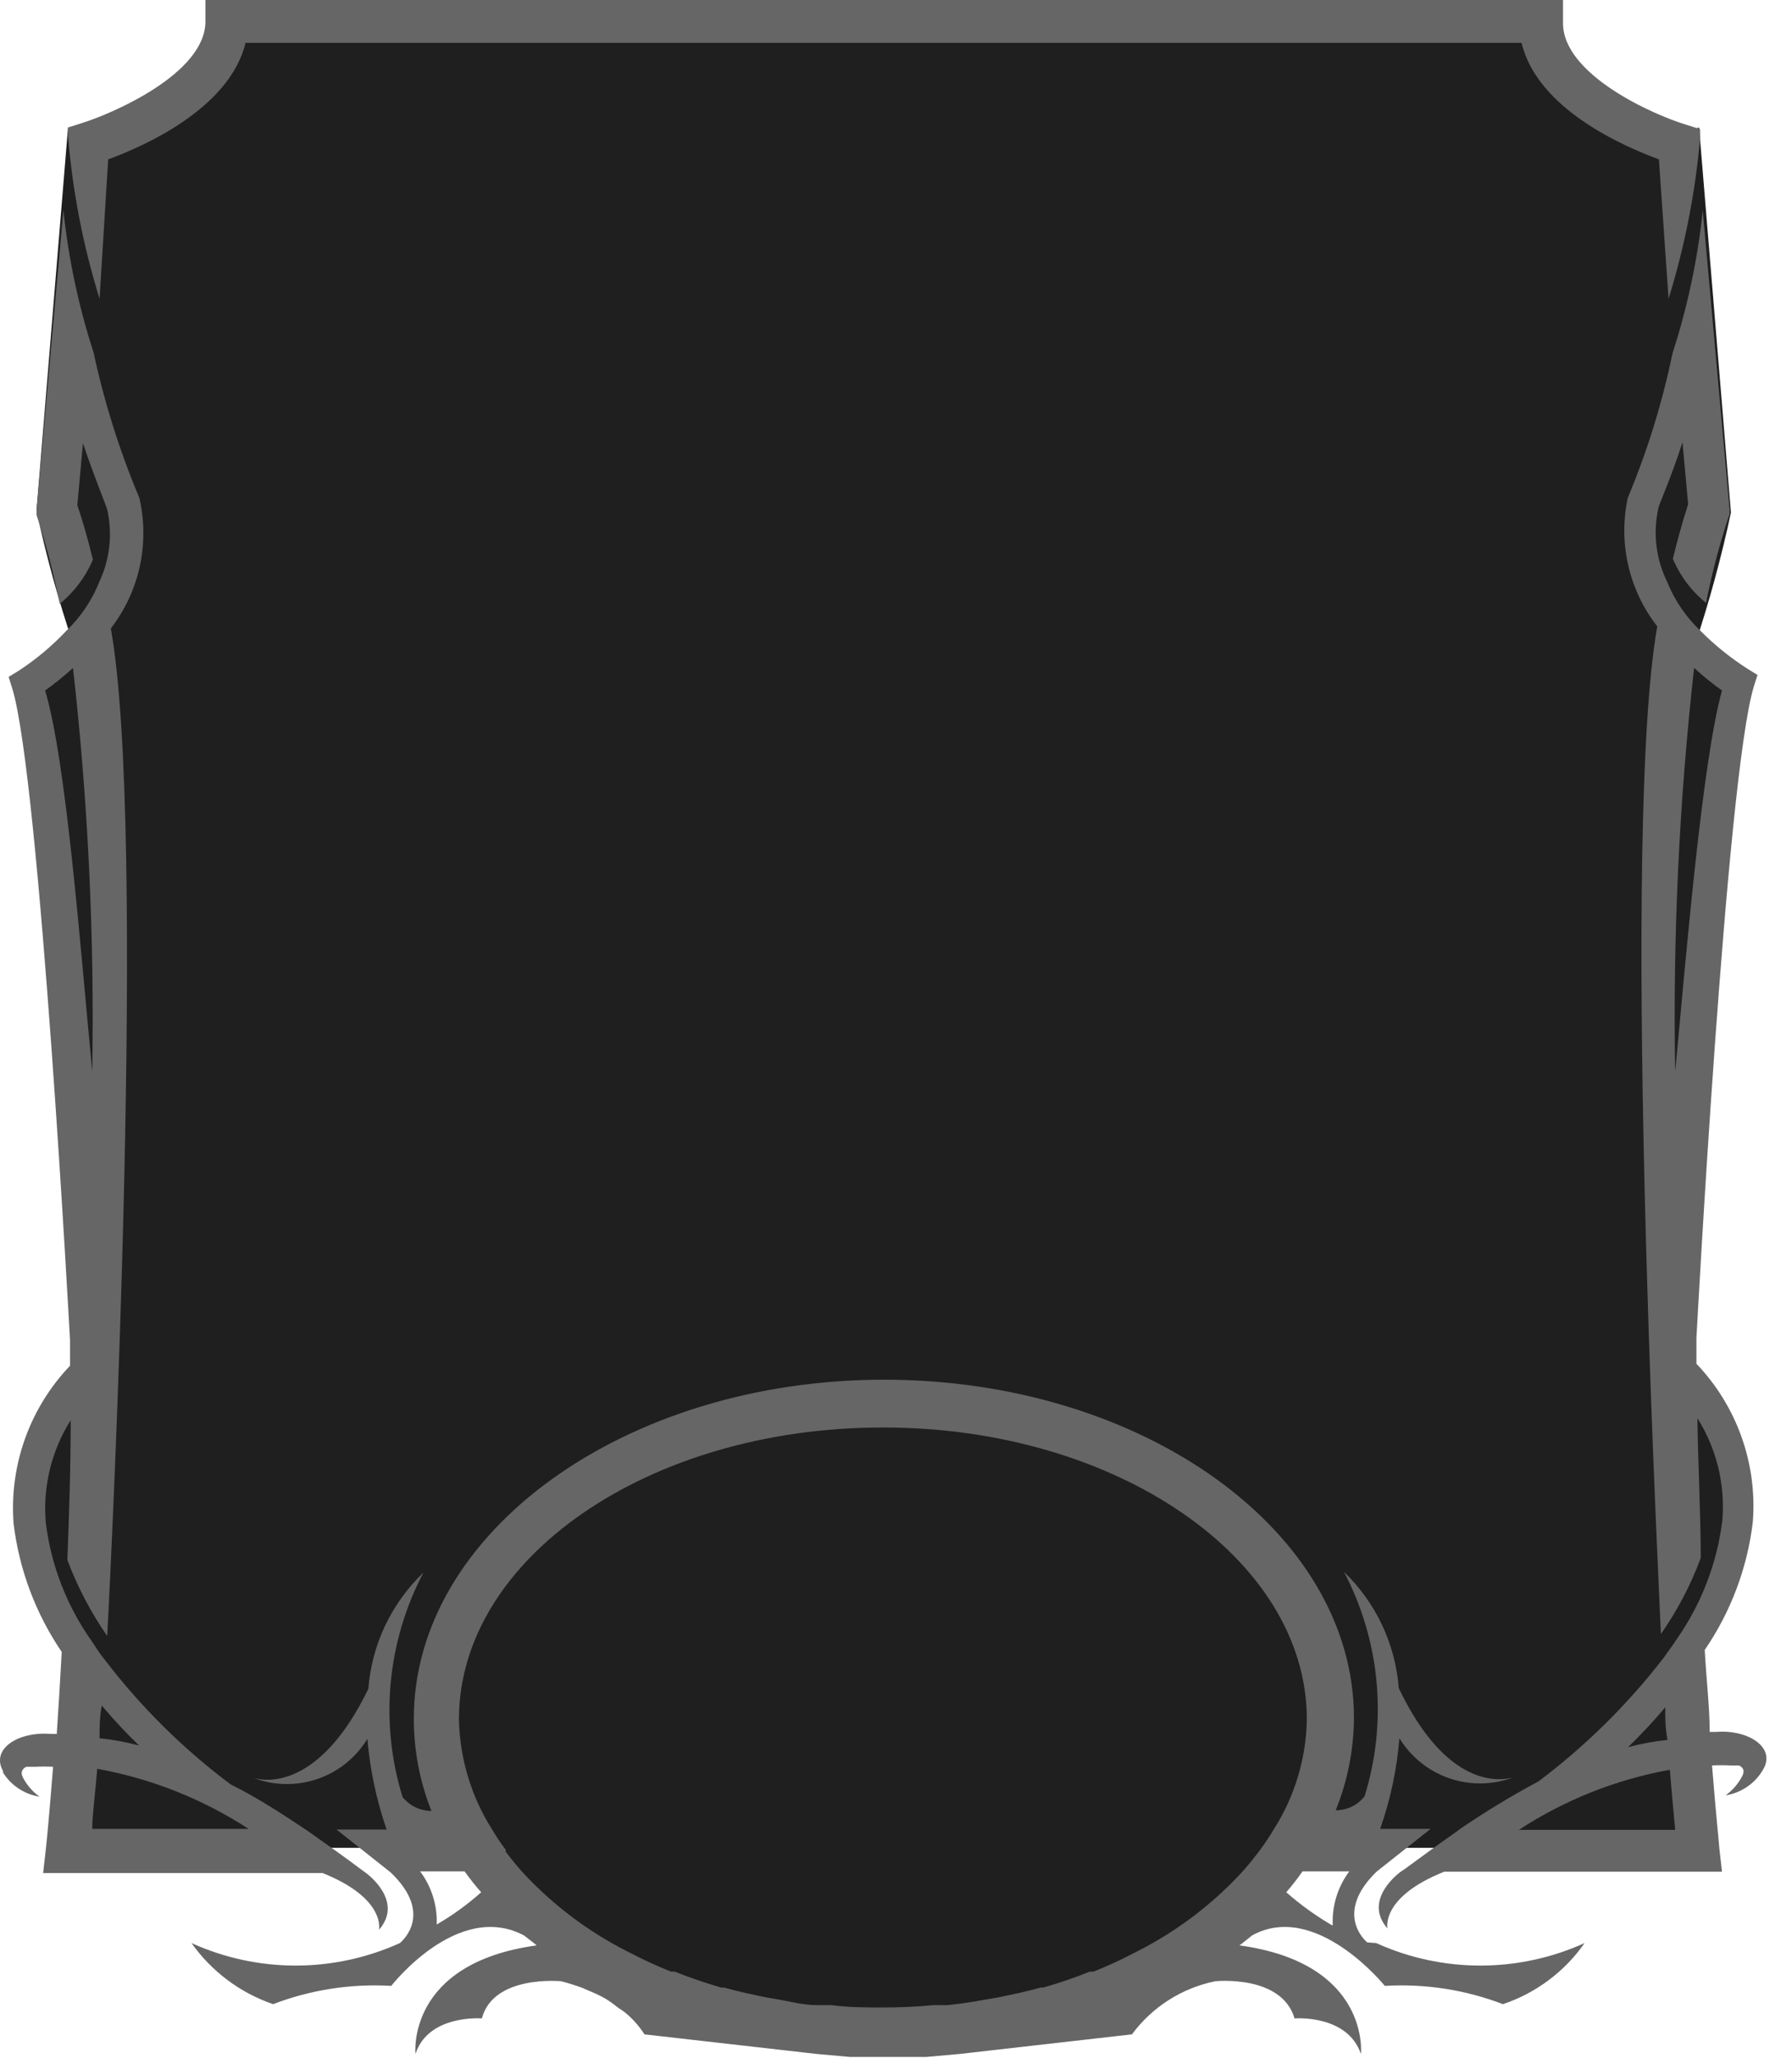 <svg width="54" height="62" viewBox="0 0 54 62" fill="none" xmlns="http://www.w3.org/2000/svg">
<g clip-path="url(#clip0_121_4286)">
<path d="M0.76 20.47C2.082 27.566 2.586 34.79 2.26 42C2.26 42 -0.87 45.13 2.51 50.19L2.23 55.66H51L50.72 50.19C54.12 45.1 51 42 51 42C50.677 34.8 51.18 27.586 52.5 20.5L51.07 19.44C51.507 18.128 51.871 16.792 52.16 15.44L51.2 3.84C48.35 5 46.51 0.7 46.51 0.7H6.74C6.74 0.7 4.9 5 2.05 3.84L1.1 15.38C1.389 16.734 1.756 18.069 2.2 19.38L0.76 20.47Z" fill="#1F1F1F"/>
<path d="M26.63 43.53C33.36 43.53 38.83 47.22 38.83 51.77C38.83 56.32 33.36 60 26.63 60C19.9 60 14.42 56.3 14.42 51.76C14.42 47.22 19.89 43.52 26.63 43.52" fill="#1F1F1F"/>
<path d="M26.63 61.26C34.06 61.26 40.08 57.01 40.08 51.77C40.08 46.53 34.08 42.28 26.63 42.28C19.18 42.28 13.17 46.53 13.17 51.77C13.17 57.01 19.17 61.26 26.63 61.26ZM26.63 58.76C20.69 58.76 15.63 55.56 15.63 51.76C15.63 47.96 20.63 44.76 26.63 44.76C32.63 44.76 37.63 47.96 37.63 51.76C37.63 55.56 32.63 58.76 26.68 58.76" fill="#1F1F1F"/>
<path d="M51.05 20.12C51.317 20.363 51.597 20.59 51.89 20.8C51.3 22.94 50.83 28.55 50.48 32.28C50.407 28.219 50.598 24.157 51.05 20.12ZM45.77 55.12C47.15 54.218 48.697 53.602 50.32 53.31C50.38 54.07 50.44 54.69 50.48 55.12H45.77ZM50.18 51.41C50.18 51.75 50.18 52.08 50.25 52.41C49.848 52.451 49.45 52.525 49.06 52.63C49.43 52.27 49.81 51.87 50.18 51.43V51.41ZM49.05 15C48.907 15.671 48.912 16.365 49.066 17.034C49.22 17.702 49.518 18.329 49.94 18.87C48.86 24.96 49.94 46.69 50.05 49.22C50.546 48.511 50.95 47.742 51.25 46.93C51.25 45.62 51.17 44.2 51.15 42.72C51.73 43.641 51.993 44.726 51.9 45.81C51.74 47.09 51.27 48.312 50.53 49.37L50.43 49.52L50.13 49.94C49.046 51.343 47.778 52.595 46.36 53.66C45.548 54.094 44.761 54.572 44 55.09L43.84 55.21C43.32 55.57 42.84 55.93 42.33 56.3L42.21 56.38C42.21 56.38 41.04 57.21 41.81 58.09C41.81 58.09 41.59 57.15 43.52 56.38H51.89L51.81 55.67C51.81 55.62 51.71 54.67 51.59 53.18C51.776 53.17 51.963 53.17 52.15 53.18H52.4C52.51 53.23 52.6 53.32 52.49 53.52C52.371 53.742 52.204 53.933 52 54.08C52.231 54.044 52.451 53.956 52.645 53.825C52.839 53.694 53.001 53.521 53.12 53.32C53.54 52.64 52.68 52.09 51.71 52.17H51.52C51.52 51.44 51.42 50.61 51.37 49.7C52.158 48.55 52.656 47.225 52.82 45.84C52.887 44.972 52.77 44.099 52.477 43.279C52.184 42.459 51.722 41.709 51.12 41.08C51.12 40.83 51.12 40.57 51.12 40.31C51.12 40.31 52.02 23.39 52.85 20.68L52.96 20.33L52.65 20.14C52.14 19.812 51.667 19.43 51.24 19C50.805 18.587 50.464 18.086 50.24 17.53C49.902 16.845 49.807 16.066 49.97 15.32C49.97 15.24 50.35 14.42 50.7 13.32L50.87 15.19C50.7 15.71 50.55 16.26 50.41 16.83C50.627 17.35 50.971 17.807 51.41 18.16C51.588 17.252 51.825 16.357 52.12 15.48V15.35L51.31 6.35C51.157 7.808 50.852 9.246 50.4 10.64C50.091 12.133 49.639 13.593 49.05 15Z" fill="#666666"/>
<path d="M3.26 4.8C4.33 4.41 6.92 3.27 7.4 1.29H45.85C46.33 3.29 48.93 4.41 49.99 4.8L50.28 9C50.768 7.425 51.087 5.803 51.23 4.16V3.89L50.82 3.76C49.82 3.46 47.1 2.25 47.1 0.7V0H6.19V0.65C6.19 2.2 3.43 3.41 2.46 3.71L2.05 3.84V4.11C2.188 5.77 2.507 7.409 3 9L3.26 4.8Z" fill="#666666"/>
<path d="M1.36 20.8C1.653 20.59 1.933 20.363 2.2 20.12C2.655 24.157 2.849 28.218 2.78 32.28C2.42 28.55 2 22.94 1.36 20.8ZM2.93 53.28C4.555 53.574 6.106 54.189 7.49 55.09H2.78C2.78 54.66 2.87 54.04 2.93 53.28ZM3.07 51.38C3.44 51.82 3.82 52.22 4.19 52.58C3.8 52.475 3.402 52.401 3 52.36C3 52.05 3 51.72 3.07 51.36V51.38ZM0.07 53.36C0.189 53.561 0.352 53.734 0.545 53.865C0.739 53.996 0.959 54.084 1.19 54.12C0.986 53.973 0.819 53.782 0.7 53.56C0.59 53.36 0.7 53.27 0.79 53.22H1.05C1.233 53.21 1.417 53.21 1.6 53.22C1.48 54.74 1.39 55.66 1.38 55.71L1.3 56.42H9.72C11.64 57.19 11.42 58.13 11.42 58.13C12.19 57.25 11.03 56.42 11.03 56.42L10.92 56.34C10.43 55.97 9.92 55.61 9.41 55.25L9.24 55.13C8.49 54.63 7.72 54.13 6.95 53.75C5.52 52.681 4.245 51.419 3.16 50C3.047 49.86 2.947 49.72 2.86 49.58L2.76 49.43C2.013 48.375 1.539 47.152 1.38 45.87C1.287 44.786 1.55 43.701 2.13 42.78C2.13 44.26 2.08 45.68 2.03 46.99C2.334 47.8 2.737 48.569 3.23 49.28C3.37 46.75 4.43 25.02 3.34 18.93C3.765 18.379 4.063 17.741 4.212 17.062C4.36 16.382 4.356 15.678 4.2 15C3.605 13.586 3.143 12.12 2.82 10.62C2.368 9.226 2.063 7.788 1.91 6.33L1.1 15.38V15.51C1.387 16.389 1.62 17.284 1.8 18.19C2.235 17.834 2.578 17.377 2.8 16.86C2.66 16.29 2.51 15.74 2.33 15.22L2.5 13.35C2.85 14.4 3.2 15.22 3.23 15.35C3.394 16.076 3.313 16.835 3 17.51C2.778 18.073 2.437 18.581 2 19C1.572 19.455 1.092 19.858 0.57 20.2L0.26 20.39L0.37 20.74C1.2 23.45 2.11 40.37 2.11 40.37V41.14C1.508 41.77 1.046 42.519 0.753 43.339C0.46 44.159 0.343 45.032 0.41 45.9C0.579 47.284 1.076 48.607 1.86 49.76C1.81 50.67 1.76 51.5 1.71 52.23H1.53C0.53 52.15 -0.31 52.7 0.11 53.38" fill="#666666"/>
<path d="M40.15 58C39.655 57.713 39.19 57.378 38.76 57C38.934 56.799 39.098 56.589 39.25 56.37H40.66C40.313 56.833 40.137 57.402 40.16 57.98L40.15 58ZM13.16 57.98C13.183 57.402 13.007 56.833 12.66 56.37H14C14.156 56.589 14.322 56.799 14.5 57C14.073 57.381 13.607 57.716 13.11 58L13.16 57.98ZM26.63 43C33.63 43 39.38 46.94 39.38 51.79C39.362 52.968 39.015 54.118 38.38 55.11C38.258 55.318 38.125 55.518 37.98 55.71L37.93 55.78C37.77 55.99 37.6 56.2 37.42 56.4C36.52 57.374 35.453 58.18 34.27 58.78L34.13 58.85C33.747 59.052 33.353 59.232 32.95 59.39H32.84C32.382 59.574 31.915 59.734 31.44 59.87H31.36C30.94 59.99 30.5 60.08 30.06 60.17L29.65 60.24C29.29 60.31 28.92 60.36 28.55 60.4H28.12C27.62 60.45 27.12 60.47 26.59 60.47C26.06 60.47 25.59 60.47 25.06 60.4H24.62C24.25 60.4 23.88 60.31 23.52 60.24L23.11 60.17C22.67 60.08 22.24 59.99 21.82 59.87H21.73C21.25 59.73 20.78 59.57 20.33 59.39H20.22C19.818 59.23 19.424 59.05 19.04 58.85L18.9 58.78C17.717 58.18 16.65 57.374 15.75 56.4C15.57 56.2 15.4 55.99 15.24 55.78V55.72C15.091 55.525 14.954 55.322 14.83 55.11C14.199 54.116 13.853 52.967 13.83 51.79C13.83 46.94 19.55 43 26.59 43H26.63ZM41.2 58.51C41.13 58.45 40.2 57.63 41.48 56.38L43.11 55.09H41.59C41.9 54.209 42.094 53.291 42.17 52.36C42.516 52.924 43.047 53.351 43.673 53.566C44.299 53.781 44.98 53.772 45.6 53.54C45.2 53.65 43.6 53.88 42.15 50.85C42.048 49.52 41.461 48.275 40.5 47.35C41.594 49.432 41.817 51.864 41.12 54.11C41.017 54.242 40.884 54.348 40.734 54.421C40.583 54.493 40.417 54.531 40.25 54.53C40.608 53.647 40.794 52.703 40.8 51.75C40.8 46.13 34.44 41.56 26.64 41.56C18.84 41.56 12.47 46.15 12.47 51.77C12.469 52.722 12.649 53.665 13 54.55C12.833 54.549 12.668 54.511 12.517 54.439C12.367 54.366 12.235 54.261 12.13 54.13C11.437 51.882 11.664 49.451 12.76 47.37C11.794 48.292 11.202 49.538 11.1 50.87C9.65 53.87 8.04 53.67 7.65 53.56C8.268 53.791 8.948 53.8 9.572 53.585C10.196 53.37 10.726 52.944 11.07 52.38C11.15 53.31 11.345 54.227 11.65 55.11H10.14L11.77 56.4C13.08 57.65 12.12 58.47 12.05 58.53C11.063 58.977 9.993 59.208 8.91 59.208C7.827 59.208 6.757 58.977 5.77 58.53C6.377 59.386 7.237 60.03 8.23 60.37C9.364 59.936 10.578 59.748 11.79 59.82C11.79 59.82 13.79 57.24 15.79 58.3L16.1 58.54L16.17 58.6C12.23 59.14 12.52 61.87 12.52 61.87C12.91 60.67 14.52 60.8 14.52 60.8C14.87 59.48 16.89 59.68 16.91 59.68C17.127 59.736 17.34 59.803 17.55 59.88L17.73 59.96C17.898 60.026 18.062 60.103 18.22 60.19C18.349 60.267 18.473 60.354 18.59 60.45C18.68 60.52 18.78 60.57 18.87 60.65C19.084 60.831 19.269 61.044 19.42 61.28L24.61 61.87L25.61 61.96C25.99 61.96 26.38 61.96 26.77 61.96C27.16 61.96 27.54 61.96 27.92 61.96L28.92 61.87L34.11 61.28C34.72 60.455 35.614 59.885 36.62 59.68C36.62 59.68 38.62 59.47 39.01 60.8C39.01 60.8 40.6 60.67 41.01 61.87C41.01 61.87 41.3 59.14 37.35 58.6L37.43 58.54L37.73 58.3C39.65 57.24 41.73 59.82 41.73 59.82C42.942 59.748 44.156 59.936 45.29 60.37C46.286 60.036 47.148 59.391 47.75 58.53C46.764 58.977 45.693 59.208 44.61 59.208C43.527 59.208 42.456 58.977 41.47 58.53" fill="#666666"/>
</g>
<defs>
<clipPath id="clip0_121_4286">
<rect width="53.25" height="61.96" fill="white"/>
</clipPath>
</defs>
</svg>
